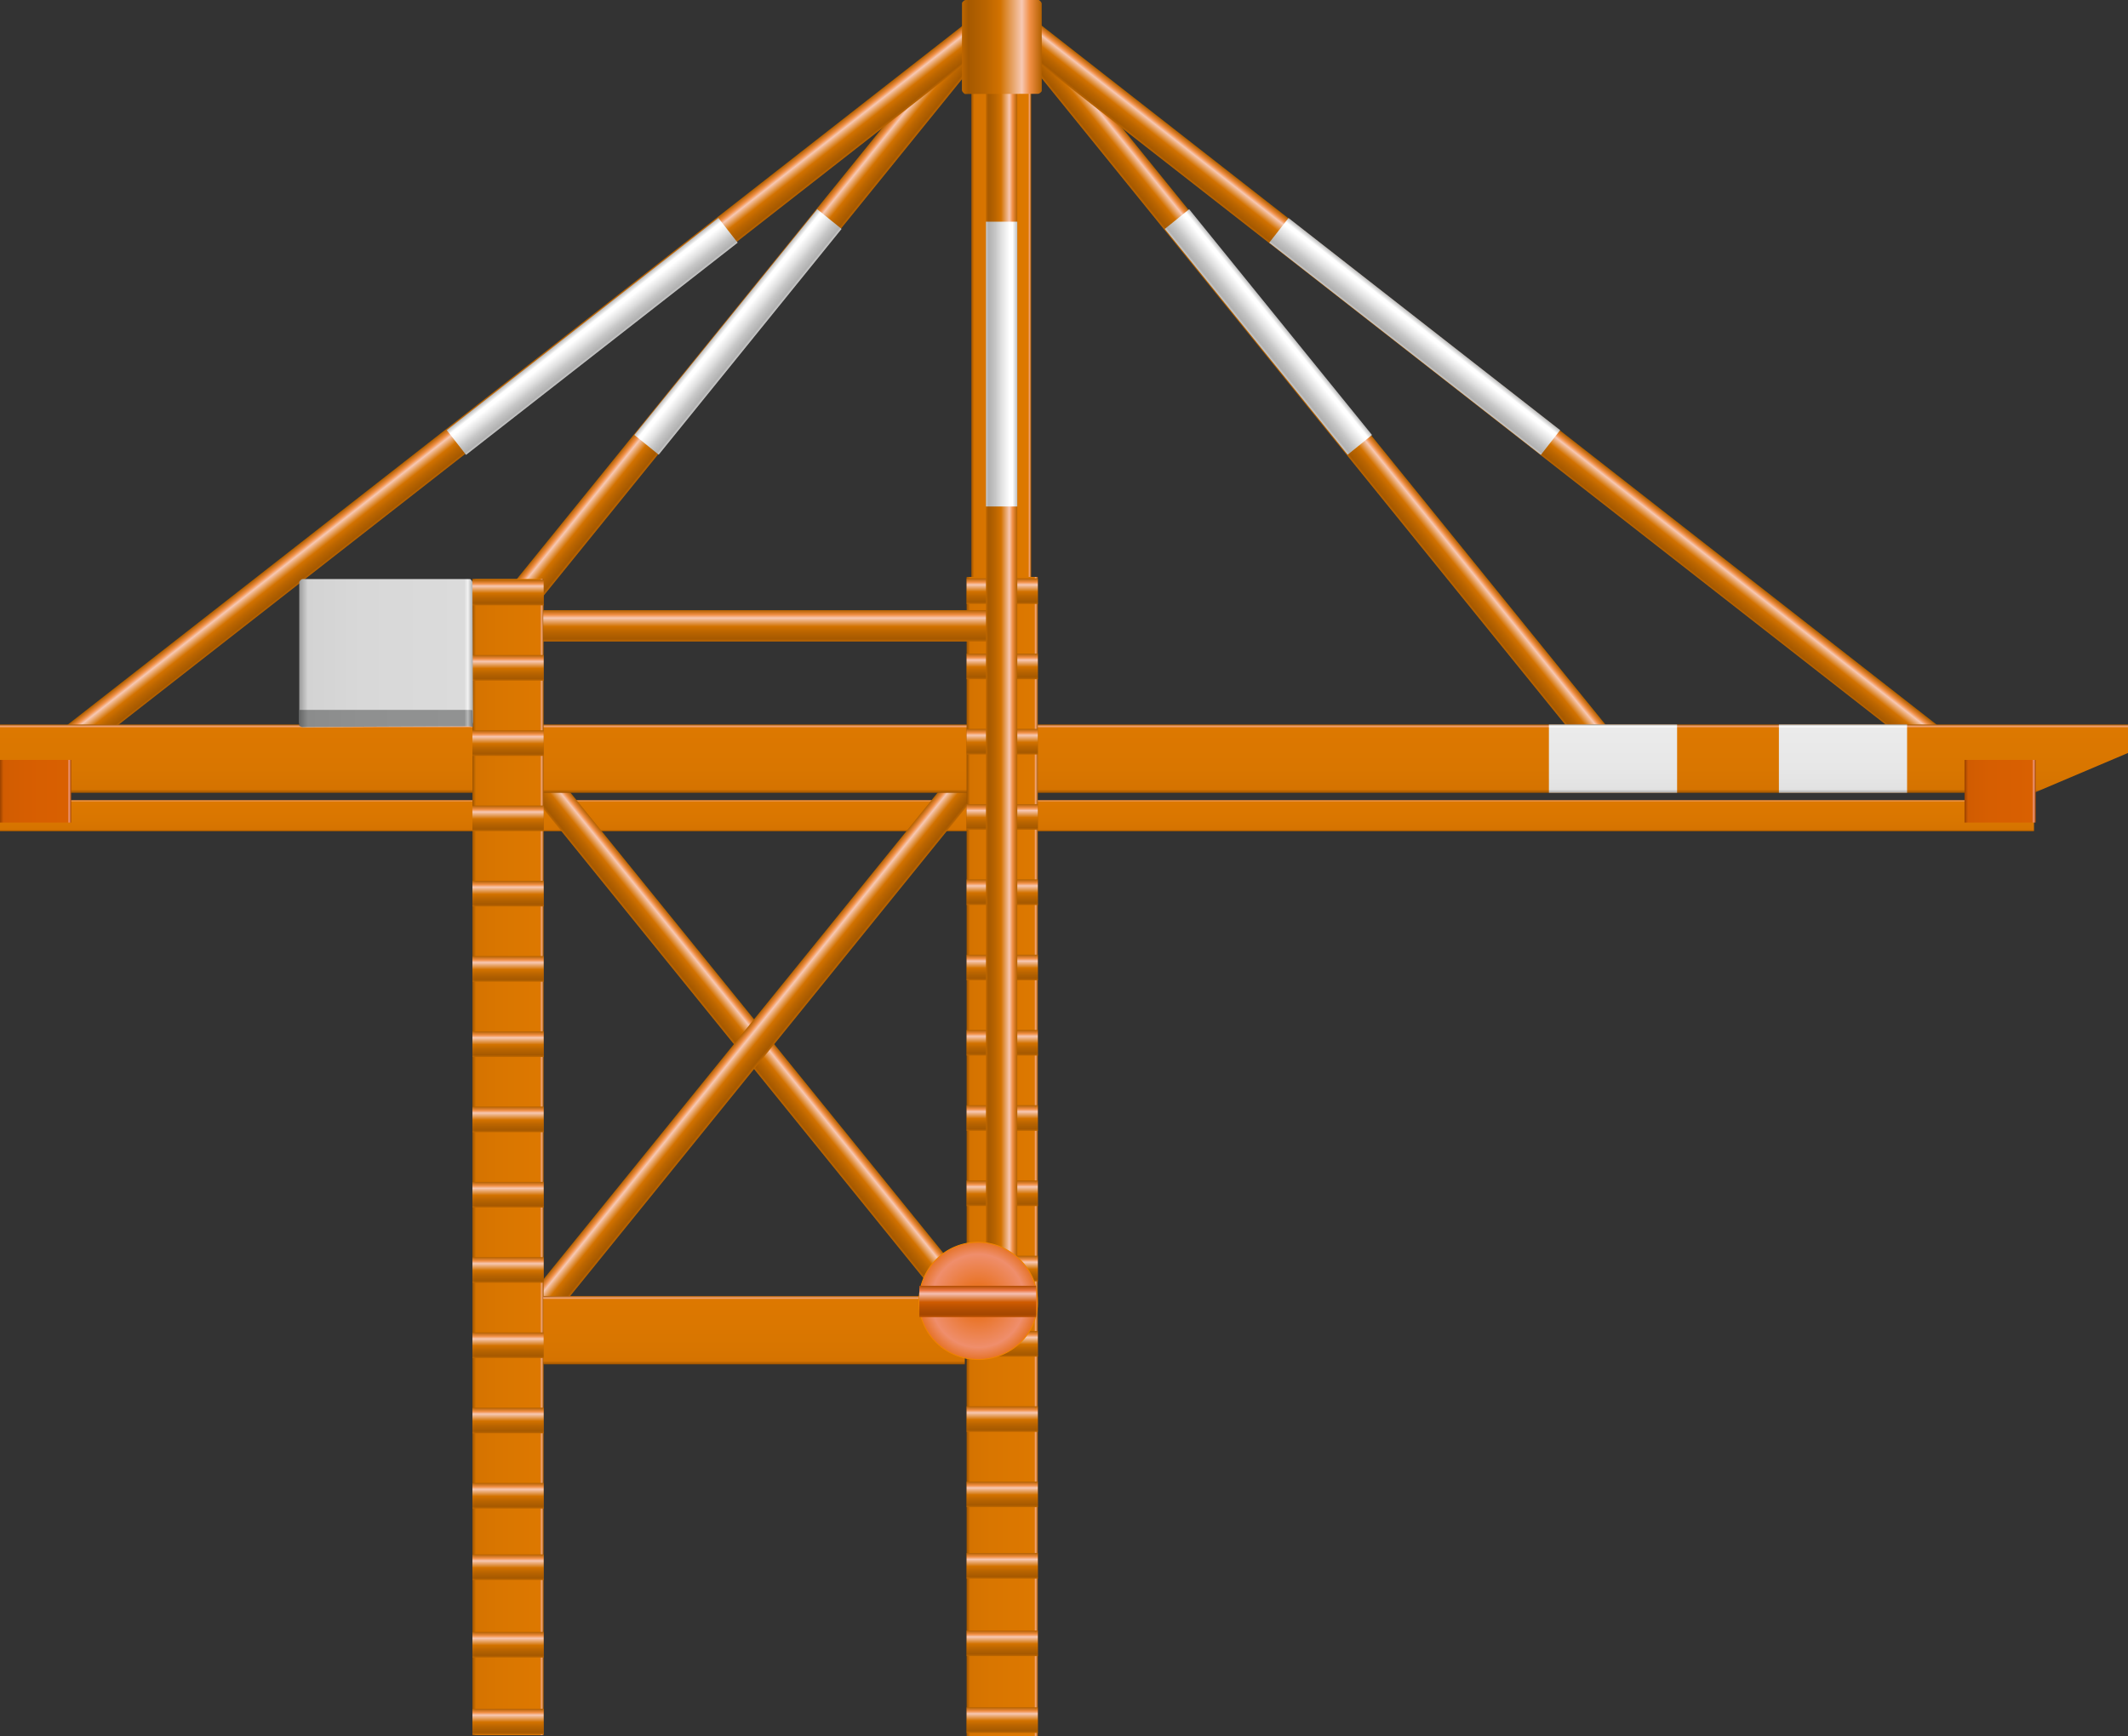 <?xml version="1.0" encoding="utf-8"?>
<!-- Generator: Adobe Illustrator 16.0.0, SVG Export Plug-In . SVG Version: 6.00 Build 0)  -->
<!DOCTYPE svg PUBLIC "-//W3C//DTD SVG 1.1//EN" "http://www.w3.org/Graphics/SVG/1.1/DTD/svg11.dtd">
<svg preserveAspectRatio="none"   version="1.1" id="图层_1" xmlns="http://www.w3.org/2000/svg" xmlns:xlink="http://www.w3.org/1999/xlink" x="0px" y="0px"
	 width="560.25px" height="457.179px" viewBox="3.355 109.5 560.25 457.179" enable-background="new 3.355 109.5 560.25 457.179"
	 xml:space="preserve">
<rect x="3.355" y="109.5" width="560.25" height="457.179" fill="#333333" stroke="none"/>
<g id="surface371">
	
		<linearGradient id="SVGID_1_" gradientUnits="userSpaceOnUse" x1="559.222" y1="201.306" x2="559.222" y2="190.305" gradientTransform="matrix(0.75 0 0 -0.75 -148.312 471.143)">
		<stop  offset="0" style="stop-color:#AA5B00"/>
		<stop  offset="0.03" style="stop-color:#F3A67C"/>
		<stop  offset="0.05" style="stop-color:#DD7800"/>
		<stop  offset="0.64" style="stop-color:#D97600"/>
		<stop  offset="0.95" style="stop-color:#D57300"/>
		<stop  offset="1" style="stop-color:#9E5400"/>
	</linearGradient>
	<path fill="url(#SVGID_1_)" d="M3.355,320.164h535.5v8.25H3.355V320.164z"/>
	
		<linearGradient id="SVGID_2_" gradientUnits="userSpaceOnUse" x1="476.924" y1="254.823" x2="476.924" y2="243.821" gradientTransform="matrix(-0.472 0.583 -0.583 -0.472 557.194 49.758)">
		<stop  offset="0" style="stop-color:#B26000"/>
		<stop  offset="0.15" style="stop-color:#F18F45"/>
		<stop  offset="0.25" style="stop-color:#F7C8B3"/>
		<stop  offset="0.52" style="stop-color:#D27200"/>
		<stop  offset="0.69" style="stop-color:#BB6500"/>
		<stop  offset="0.8" style="stop-color:#B05F00"/>
		<stop  offset="0.92" style="stop-color:#A65900"/>
		<stop  offset="1" style="stop-color:#BF6700"/>
	</linearGradient>
	<path fill="url(#SVGID_2_)" d="M260.262,112.75L106.867,302.179l6.41,5.191l153.398-189.429L260.262,112.75z"/>
	
		<linearGradient id="SVGID_3_" gradientUnits="userSpaceOnUse" x1="490.534" y1="228.782" x2="490.534" y2="217.78" gradientTransform="matrix(-0.591 0.462 -0.462 -0.591 533.87 117.526)">
		<stop  offset="0" style="stop-color:#B26000"/>
		<stop  offset="0.15" style="stop-color:#F18F45"/>
		<stop  offset="0.25" style="stop-color:#F7C8B3"/>
		<stop  offset="0.52" style="stop-color:#D27200"/>
		<stop  offset="0.69" style="stop-color:#BB6500"/>
		<stop  offset="0.8" style="stop-color:#B05F00"/>
		<stop  offset="0.92" style="stop-color:#A65900"/>
		<stop  offset="1" style="stop-color:#BF6700"/>
	</linearGradient>
	<path fill="url(#SVGID_3_)" d="M261.547,112.539L15.094,305.089l5.082,6.5l246.449-192.546L261.547,112.539z"/>
	
		<linearGradient id="SVGID_4_" gradientUnits="userSpaceOnUse" x1="499.909" y1="283.206" x2="499.909" y2="272.203" gradientTransform="matrix(0.472 0.583 0.583 -0.472 -50.168 49.758)">
		<stop  offset="0" style="stop-color:#B26000"/>
		<stop  offset="0.15" style="stop-color:#F18F45"/>
		<stop  offset="0.25" style="stop-color:#F7C8B3"/>
		<stop  offset="0.52" style="stop-color:#D27200"/>
		<stop  offset="0.69" style="stop-color:#BB6500"/>
		<stop  offset="0.8" style="stop-color:#B05F00"/>
		<stop  offset="0.92" style="stop-color:#A65900"/>
		<stop  offset="1" style="stop-color:#BF6700"/>
	</linearGradient>
	<path fill="url(#SVGID_4_)" d="M274.152,112.75L427.55,302.179l-6.41,5.191L267.742,117.945L274.152,112.75z"/>
	
		<linearGradient id="SVGID_5_" gradientUnits="userSpaceOnUse" x1="519.31" y1="251.267" x2="519.31" y2="240.266" gradientTransform="matrix(0.591 0.462 0.462 -0.591 -26.843 117.526)">
		<stop  offset="0" style="stop-color:#B26000"/>
		<stop  offset="0.15" style="stop-color:#F18F45"/>
		<stop  offset="0.25" style="stop-color:#F7C8B3"/>
		<stop  offset="0.52" style="stop-color:#D27200"/>
		<stop  offset="0.69" style="stop-color:#BB6500"/>
		<stop  offset="0.8" style="stop-color:#B05F00"/>
		<stop  offset="0.92" style="stop-color:#A65900"/>
		<stop  offset="1" style="stop-color:#BF6700"/>
	</linearGradient>
	<path fill="url(#SVGID_5_)" d="M272.871,112.539l246.449,192.55l-5.078,6.5L267.793,119.043L272.871,112.539z"/>
	
		<linearGradient id="SVGID_6_" gradientUnits="userSpaceOnUse" x1="223.225" y1="107.803" x2="202.225" y2="107.803" gradientTransform="matrix(0.75 0 0 -0.75 107.417 276.617)">
		<stop  offset="0" style="stop-color:#AA5B00"/>
		<stop  offset="0.03" style="stop-color:#F3A67C"/>
		<stop  offset="0.05" style="stop-color:#DD7800"/>
		<stop  offset="0.64" style="stop-color:#D97600"/>
		<stop  offset="0.95" style="stop-color:#D57300"/>
		<stop  offset="1" style="stop-color:#9E5400"/>
	</linearGradient>
	<path fill="url(#SVGID_6_)" d="M259.086,125.641h15.75v140.25h-15.75V125.641z"/>
	
		<linearGradient id="SVGID_7_" gradientUnits="userSpaceOnUse" x1="453.41" y1="283.206" x2="453.41" y2="272.203" gradientTransform="matrix(0.472 0.583 0.583 -0.472 -174.135 251.09)">
		<stop  offset="0" style="stop-color:#B26000"/>
		<stop  offset="0.15" style="stop-color:#F18F45"/>
		<stop  offset="0.25" style="stop-color:#F7C8B3"/>
		<stop  offset="0.52" style="stop-color:#D27200"/>
		<stop  offset="0.69" style="stop-color:#BB6500"/>
		<stop  offset="0.8" style="stop-color:#B05F00"/>
		<stop  offset="0.92" style="stop-color:#A65900"/>
		<stop  offset="1" style="stop-color:#BF6700"/>
	</linearGradient>
	<path fill="url(#SVGID_7_)" d="M150.188,314.082l109.5,135.227l-6.41,5.191l-109.5-135.223L150.188,314.082z"/>
	
		<linearGradient id="SVGID_8_" gradientUnits="userSpaceOnUse" x1="430.427" y1="254.825" x2="430.427" y2="243.819" gradientTransform="matrix(-0.472 0.583 -0.583 -0.472 550.499 251.09)">
		<stop  offset="0" style="stop-color:#B26000"/>
		<stop  offset="0.15" style="stop-color:#F18F45"/>
		<stop  offset="0.25" style="stop-color:#F7C8B3"/>
		<stop  offset="0.52" style="stop-color:#D27200"/>
		<stop  offset="0.69" style="stop-color:#BB6500"/>
		<stop  offset="0.8" style="stop-color:#B05F00"/>
		<stop  offset="0.92" style="stop-color:#A65900"/>
		<stop  offset="1" style="stop-color:#BF6700"/>
	</linearGradient>
	<path fill="url(#SVGID_8_)" d="M253.566,314.082l-109.5,135.227l6.41,5.191L259.98,319.277L253.566,314.082z"/>
	
		<linearGradient id="SVGID_9_" gradientUnits="userSpaceOnUse" x1="575.722" y1="201.307" x2="575.722" y2="177.306" gradientTransform="matrix(0.75 0 0 -0.75 -148.312 451.265)">
		<stop  offset="0" style="stop-color:#AA5B00"/>
		<stop  offset="0.03" style="stop-color:#F3A67C"/>
		<stop  offset="0.05" style="stop-color:#DD7800"/>
		<stop  offset="0.64" style="stop-color:#D97600"/>
		<stop  offset="0.95" style="stop-color:#D57300"/>
		<stop  offset="1" style="stop-color:#9E5400"/>
	</linearGradient>
	<path fill="url(#SVGID_9_)" d="M3.355,300.285h560.25v7.5l-24.75,10.5H3.355V300.285z"/>
	
		<linearGradient id="SVGID_10_" gradientUnits="userSpaceOnUse" x1="227.226" y1="-1.694" x2="202.226" y2="-1.694" gradientTransform="matrix(0.75 0 0 -0.75 -23.939 412.928)">
		<stop  offset="0" style="stop-color:#AA5B00"/>
		<stop  offset="0.03" style="stop-color:#F3A67C"/>
		<stop  offset="0.05" style="stop-color:#DD7800"/>
		<stop  offset="0.64" style="stop-color:#D97600"/>
		<stop  offset="0.95" style="stop-color:#D57300"/>
		<stop  offset="1" style="stop-color:#9E5400"/>
	</linearGradient>
	<path fill="url(#SVGID_10_)" d="M127.73,261.949h18.75v304.5h-18.75V261.949z"/>
	
		<linearGradient id="SVGID_11_" gradientUnits="userSpaceOnUse" x1="227.223" y1="-2.197" x2="202.223" y2="-2.197" gradientTransform="matrix(0.75 0 0 -0.75 106.168 412.406)">
		<stop  offset="0" style="stop-color:#AA5B00"/>
		<stop  offset="0.03" style="stop-color:#F3A67C"/>
		<stop  offset="0.05" style="stop-color:#DD7800"/>
		<stop  offset="0.64" style="stop-color:#D97600"/>
		<stop  offset="0.95" style="stop-color:#D57300"/>
		<stop  offset="1" style="stop-color:#9E5400"/>
	</linearGradient>
	<path fill="url(#SVGID_11_)" d="M257.836,261.43h18.75v305.25h-18.75V261.43z"/>
	
		<linearGradient id="SVGID_12_" gradientUnits="userSpaceOnUse" x1="276.225" y1="201.305" x2="276.225" y2="177.305" gradientTransform="matrix(0.75 0 0 -0.75 -5.301 601.771)">
		<stop  offset="0" style="stop-color:#AA5B00"/>
		<stop  offset="0.03" style="stop-color:#F3A67C"/>
		<stop  offset="0.05" style="stop-color:#DD7800"/>
		<stop  offset="0.64" style="stop-color:#D97600"/>
		<stop  offset="0.95" style="stop-color:#D57300"/>
		<stop  offset="1" style="stop-color:#9E5400"/>
	</linearGradient>
	<path fill="url(#SVGID_12_)" d="M146.367,450.792h111v18h-111V450.792z"/>
	
		<linearGradient id="SVGID_13_" gradientUnits="userSpaceOnUse" x1="280.225" y1="201.302" x2="280.225" y2="190.302" gradientTransform="matrix(0.75 0 0 -0.75 -5.301 421.16)">
		<stop  offset="0" style="stop-color:#B26000"/>
		<stop  offset="0.15" style="stop-color:#F18F45"/>
		<stop  offset="0.25" style="stop-color:#F7C8B3"/>
		<stop  offset="0.52" style="stop-color:#D27200"/>
		<stop  offset="0.69" style="stop-color:#BB6500"/>
		<stop  offset="0.8" style="stop-color:#B05F00"/>
		<stop  offset="0.92" style="stop-color:#A65900"/>
		<stop  offset="1" style="stop-color:#BF6700"/>
	</linearGradient>
	<path fill="url(#SVGID_13_)" d="M146.367,270.184h117v8.25h-117V270.184z"/>
	
		<linearGradient id="SVGID_14_" gradientUnits="userSpaceOnUse" x1="224.727" y1="201.307" x2="224.727" y2="177.307" gradientTransform="matrix(0.75 0 0 -0.75 320.025 451.264)">
		<stop  offset="0" style="stop-color:#B5B5B5"/>
		<stop  offset="0.03" style="stop-color:#FFFFFF"/>
		<stop  offset="0.05" style="stop-color:#EBEBEB"/>
		<stop  offset="0.64" style="stop-color:#E7E7E7"/>
		<stop  offset="0.95" style="stop-color:#E2E2E2"/>
		<stop  offset="1" style="stop-color:#A8A8A8"/>
	</linearGradient>
	<path fill="url(#SVGID_14_)" d="M471.695,300.285h33.75v18h-33.75V300.285z"/>
	
		<linearGradient id="SVGID_15_" gradientUnits="userSpaceOnUse" x1="224.723" y1="201.306" x2="224.723" y2="177.306" gradientTransform="matrix(0.75 0 0 -0.75 259.477 451.264)">
		<stop  offset="0" style="stop-color:#B5B5B5"/>
		<stop  offset="0.03" style="stop-color:#FFFFFF"/>
		<stop  offset="0.05" style="stop-color:#EBEBEB"/>
		<stop  offset="0.64" style="stop-color:#E7E7E7"/>
		<stop  offset="0.95" style="stop-color:#E2E2E2"/>
		<stop  offset="1" style="stop-color:#A8A8A8"/>
	</linearGradient>
	<path fill="url(#SVGID_15_)" d="M411.144,300.285h33.75v18h-33.75V300.285z"/>
	
		<linearGradient id="SVGID_16_" gradientUnits="userSpaceOnUse" x1="365.425" y1="254.821" x2="365.425" y2="243.823" gradientTransform="matrix(-0.472 0.583 -0.583 -0.472 515.438 101.602)">
		<stop  offset="0" style="stop-color:#BDBDBD"/>
		<stop  offset="0.15" style="stop-color:#FFFFFF"/>
		<stop  offset="0.25" style="stop-color:#FFFFFF"/>
		<stop  offset="0.52" style="stop-color:#DFDFDF"/>
		<stop  offset="0.69" style="stop-color:#C7C7C7"/>
		<stop  offset="0.8" style="stop-color:#BCBCBC"/>
		<stop  offset="0.92" style="stop-color:#B1B1B1"/>
		<stop  offset="1" style="stop-color:#CBCBCB"/>
	</linearGradient>
	<path fill="url(#SVGID_16_)" d="M218.508,164.594l-48.145,59.453l6.41,5.191l48.145-59.453L218.508,164.594z"/>
	
		<linearGradient id="SVGID_17_" gradientUnits="userSpaceOnUse" x1="342.533" y1="228.783" x2="342.533" y2="217.78" gradientTransform="matrix(-0.591 0.462 -0.462 -0.591 464.811 171.893)">
		<stop  offset="0" style="stop-color:#BDBDBD"/>
		<stop  offset="0.15" style="stop-color:#FFFFFF"/>
		<stop  offset="0.25" style="stop-color:#FFFFFF"/>
		<stop  offset="0.52" style="stop-color:#DFDFDF"/>
		<stop  offset="0.69" style="stop-color:#C7C7C7"/>
		<stop  offset="0.8" style="stop-color:#BCBCBC"/>
		<stop  offset="0.92" style="stop-color:#B1B1B1"/>
		<stop  offset="1" style="stop-color:#CBCBCB"/>
	</linearGradient>
	<path fill="url(#SVGID_17_)" d="M192.488,166.906l-71.512,55.871l5.078,6.504l71.512-55.871L192.488,166.906z"/>
	
		<linearGradient id="SVGID_18_" gradientUnits="userSpaceOnUse" x1="371.308" y1="251.267" x2="371.308" y2="240.264" gradientTransform="matrix(0.591 0.462 0.462 -0.591 42.878 171.893)">
		<stop  offset="0" style="stop-color:#BDBDBD"/>
		<stop  offset="0.15" style="stop-color:#FFFFFF"/>
		<stop  offset="0.25" style="stop-color:#FFFFFF"/>
		<stop  offset="0.52" style="stop-color:#DFDFDF"/>
		<stop  offset="0.69" style="stop-color:#C7C7C7"/>
		<stop  offset="0.8" style="stop-color:#BCBCBC"/>
		<stop  offset="0.92" style="stop-color:#B1B1B1"/>
		<stop  offset="1" style="stop-color:#CBCBCB"/>
	</linearGradient>
	<path fill="url(#SVGID_18_)" d="M342.589,166.906l71.512,55.871l-5.078,6.504l-71.512-55.871L342.589,166.906z"/>
	
		<linearGradient id="SVGID_19_" gradientUnits="userSpaceOnUse" x1="388.409" y1="283.207" x2="388.409" y2="272.206" gradientTransform="matrix(0.472 0.583 0.583 -0.472 -7.891 101.602)">
		<stop  offset="0" style="stop-color:#BDBDBD"/>
		<stop  offset="0.15" style="stop-color:#FFFFFF"/>
		<stop  offset="0.25" style="stop-color:#FFFFFF"/>
		<stop  offset="0.52" style="stop-color:#DFDFDF"/>
		<stop  offset="0.69" style="stop-color:#C7C7C7"/>
		<stop  offset="0.8" style="stop-color:#BCBCBC"/>
		<stop  offset="0.92" style="stop-color:#B1B1B1"/>
		<stop  offset="1" style="stop-color:#CBCBCB"/>
	</linearGradient>
	<path fill="url(#SVGID_19_)" d="M316.433,164.594l48.141,59.453l-6.41,5.191l-48.145-59.453L316.433,164.594z"/>
	
		<linearGradient id="SVGID_20_" gradientUnits="userSpaceOnUse" x1="214.727" y1="201.306" x2="214.727" y2="192.306" gradientTransform="matrix(0.75 0 0 -0.75 -23.939 432.972)">
		<stop  offset="0" style="stop-color:#B26000"/>
		<stop  offset="0.15" style="stop-color:#F18F45"/>
		<stop  offset="0.25" style="stop-color:#F7C8B3"/>
		<stop  offset="0.52" style="stop-color:#D27200"/>
		<stop  offset="0.69" style="stop-color:#BB6500"/>
		<stop  offset="0.8" style="stop-color:#B05F00"/>
		<stop  offset="0.92" style="stop-color:#A65900"/>
		<stop  offset="1" style="stop-color:#BF6700"/>
	</linearGradient>
	<path fill="url(#SVGID_20_)" d="M127.73,281.992h18.75v6.75h-18.75V281.992z"/>
	
		<linearGradient id="SVGID_21_" gradientUnits="userSpaceOnUse" x1="214.727" y1="201.304" x2="214.727" y2="192.304" gradientTransform="matrix(0.75 0 0 -0.75 -23.939 452.793)">
		<stop  offset="0" style="stop-color:#B26000"/>
		<stop  offset="0.15" style="stop-color:#F18F45"/>
		<stop  offset="0.25" style="stop-color:#F7C8B3"/>
		<stop  offset="0.52" style="stop-color:#D27200"/>
		<stop  offset="0.69" style="stop-color:#BB6500"/>
		<stop  offset="0.8" style="stop-color:#B05F00"/>
		<stop  offset="0.92" style="stop-color:#A65900"/>
		<stop  offset="1" style="stop-color:#BF6700"/>
	</linearGradient>
	<path fill="url(#SVGID_21_)" d="M127.73,301.816h18.75v6.75h-18.75V301.816z"/>
	
		<linearGradient id="SVGID_22_" gradientUnits="userSpaceOnUse" x1="214.727" y1="201.302" x2="214.727" y2="192.302" gradientTransform="matrix(0.75 0 0 -0.75 -23.939 472.613)">
		<stop  offset="0" style="stop-color:#B26000"/>
		<stop  offset="0.15" style="stop-color:#F18F45"/>
		<stop  offset="0.25" style="stop-color:#F7C8B3"/>
		<stop  offset="0.52" style="stop-color:#D27200"/>
		<stop  offset="0.69" style="stop-color:#BB6500"/>
		<stop  offset="0.8" style="stop-color:#B05F00"/>
		<stop  offset="0.92" style="stop-color:#A65900"/>
		<stop  offset="1" style="stop-color:#BF6700"/>
	</linearGradient>
	<path fill="url(#SVGID_22_)" d="M127.73,321.636h18.75v6.75h-18.75V321.636z"/>
	
		<linearGradient id="SVGID_23_" gradientUnits="userSpaceOnUse" x1="214.727" y1="201.305" x2="214.727" y2="192.305" gradientTransform="matrix(0.75 0 0 -0.75 -23.939 492.435)">
		<stop  offset="0" style="stop-color:#B26000"/>
		<stop  offset="0.15" style="stop-color:#F18F45"/>
		<stop  offset="0.25" style="stop-color:#F7C8B3"/>
		<stop  offset="0.52" style="stop-color:#D27200"/>
		<stop  offset="0.69" style="stop-color:#BB6500"/>
		<stop  offset="0.8" style="stop-color:#B05F00"/>
		<stop  offset="0.92" style="stop-color:#A65900"/>
		<stop  offset="1" style="stop-color:#BF6700"/>
	</linearGradient>
	<path fill="url(#SVGID_23_)" d="M127.73,341.457h18.75v6.75h-18.75V341.457z"/>
	
		<linearGradient id="SVGID_24_" gradientUnits="userSpaceOnUse" x1="214.727" y1="201.306" x2="214.727" y2="192.306" gradientTransform="matrix(0.75 0 0 -0.75 -23.939 512.256)">
		<stop  offset="0" style="stop-color:#B26000"/>
		<stop  offset="0.15" style="stop-color:#F18F45"/>
		<stop  offset="0.25" style="stop-color:#F7C8B3"/>
		<stop  offset="0.52" style="stop-color:#D27200"/>
		<stop  offset="0.69" style="stop-color:#BB6500"/>
		<stop  offset="0.8" style="stop-color:#B05F00"/>
		<stop  offset="0.92" style="stop-color:#A65900"/>
		<stop  offset="1" style="stop-color:#BF6700"/>
	</linearGradient>
	<path fill="url(#SVGID_24_)" d="M127.73,361.277h18.75v6.75h-18.75V361.277z"/>
	
		<linearGradient id="SVGID_25_" gradientUnits="userSpaceOnUse" x1="214.727" y1="201.306" x2="214.727" y2="192.306" gradientTransform="matrix(0.75 0 0 -0.75 -23.939 532.076)">
		<stop  offset="0" style="stop-color:#B26000"/>
		<stop  offset="0.15" style="stop-color:#F18F45"/>
		<stop  offset="0.25" style="stop-color:#F7C8B3"/>
		<stop  offset="0.52" style="stop-color:#D27200"/>
		<stop  offset="0.69" style="stop-color:#BB6500"/>
		<stop  offset="0.8" style="stop-color:#B05F00"/>
		<stop  offset="0.92" style="stop-color:#A65900"/>
		<stop  offset="1" style="stop-color:#BF6700"/>
	</linearGradient>
	<path fill="url(#SVGID_25_)" d="M127.73,381.097h18.75v6.75h-18.75V381.097z"/>
	
		<linearGradient id="SVGID_26_" gradientUnits="userSpaceOnUse" x1="214.727" y1="201.305" x2="214.727" y2="192.305" gradientTransform="matrix(0.75 0 0 -0.75 -23.939 551.897)">
		<stop  offset="0" style="stop-color:#B26000"/>
		<stop  offset="0.15" style="stop-color:#F18F45"/>
		<stop  offset="0.25" style="stop-color:#F7C8B3"/>
		<stop  offset="0.52" style="stop-color:#D27200"/>
		<stop  offset="0.69" style="stop-color:#BB6500"/>
		<stop  offset="0.8" style="stop-color:#B05F00"/>
		<stop  offset="0.92" style="stop-color:#A65900"/>
		<stop  offset="1" style="stop-color:#BF6700"/>
	</linearGradient>
	<path fill="url(#SVGID_26_)" d="M127.73,400.917h18.75v6.75h-18.75V400.917z"/>
	
		<linearGradient id="SVGID_27_" gradientUnits="userSpaceOnUse" x1="214.727" y1="201.302" x2="214.727" y2="192.302" gradientTransform="matrix(0.75 0 0 -0.75 -23.939 571.718)">
		<stop  offset="0" style="stop-color:#B26000"/>
		<stop  offset="0.15" style="stop-color:#F18F45"/>
		<stop  offset="0.25" style="stop-color:#F7C8B3"/>
		<stop  offset="0.52" style="stop-color:#D27200"/>
		<stop  offset="0.69" style="stop-color:#BB6500"/>
		<stop  offset="0.8" style="stop-color:#B05F00"/>
		<stop  offset="0.92" style="stop-color:#A65900"/>
		<stop  offset="1" style="stop-color:#BF6700"/>
	</linearGradient>
	<path fill="url(#SVGID_27_)" d="M127.73,420.742h18.75v6.75h-18.75V420.742z"/>
	
		<linearGradient id="SVGID_28_" gradientUnits="userSpaceOnUse" x1="214.727" y1="201.303" x2="214.727" y2="192.303" gradientTransform="matrix(0.75 0 0 -0.75 -23.939 591.539)">
		<stop  offset="0" style="stop-color:#B26000"/>
		<stop  offset="0.15" style="stop-color:#F18F45"/>
		<stop  offset="0.25" style="stop-color:#F7C8B3"/>
		<stop  offset="0.52" style="stop-color:#D27200"/>
		<stop  offset="0.69" style="stop-color:#BB6500"/>
		<stop  offset="0.8" style="stop-color:#B05F00"/>
		<stop  offset="0.92" style="stop-color:#A65900"/>
		<stop  offset="1" style="stop-color:#BF6700"/>
	</linearGradient>
	<path fill="url(#SVGID_28_)" d="M127.73,440.562h18.75v6.75h-18.75V440.562z"/>
	
		<linearGradient id="SVGID_29_" gradientUnits="userSpaceOnUse" x1="214.727" y1="201.304" x2="214.727" y2="192.304" gradientTransform="matrix(0.75 0 0 -0.75 -23.939 611.36)">
		<stop  offset="0" style="stop-color:#B26000"/>
		<stop  offset="0.15" style="stop-color:#F18F45"/>
		<stop  offset="0.25" style="stop-color:#F7C8B3"/>
		<stop  offset="0.52" style="stop-color:#D27200"/>
		<stop  offset="0.69" style="stop-color:#BB6500"/>
		<stop  offset="0.8" style="stop-color:#B05F00"/>
		<stop  offset="0.92" style="stop-color:#A65900"/>
		<stop  offset="1" style="stop-color:#BF6700"/>
	</linearGradient>
	<path fill="url(#SVGID_29_)" d="M127.73,460.382h18.75v6.75h-18.75V460.382z"/>
	
		<linearGradient id="SVGID_30_" gradientUnits="userSpaceOnUse" x1="214.727" y1="201.304" x2="214.727" y2="192.304" gradientTransform="matrix(0.75 0 0 -0.75 -23.939 631.181)">
		<stop  offset="0" style="stop-color:#B26000"/>
		<stop  offset="0.15" style="stop-color:#F18F45"/>
		<stop  offset="0.25" style="stop-color:#F7C8B3"/>
		<stop  offset="0.52" style="stop-color:#D27200"/>
		<stop  offset="0.69" style="stop-color:#BB6500"/>
		<stop  offset="0.8" style="stop-color:#B05F00"/>
		<stop  offset="0.92" style="stop-color:#A65900"/>
		<stop  offset="1" style="stop-color:#BF6700"/>
	</linearGradient>
	<path fill="url(#SVGID_30_)" d="M127.73,480.203h18.75v6.75h-18.75V480.203z"/>
	
		<linearGradient id="SVGID_31_" gradientUnits="userSpaceOnUse" x1="214.727" y1="201.305" x2="214.727" y2="192.305" gradientTransform="matrix(0.75 0 0 -0.75 -23.939 651.002)">
		<stop  offset="0" style="stop-color:#B26000"/>
		<stop  offset="0.15" style="stop-color:#F18F45"/>
		<stop  offset="0.25" style="stop-color:#F7C8B3"/>
		<stop  offset="0.52" style="stop-color:#D27200"/>
		<stop  offset="0.69" style="stop-color:#BB6500"/>
		<stop  offset="0.8" style="stop-color:#B05F00"/>
		<stop  offset="0.92" style="stop-color:#A65900"/>
		<stop  offset="1" style="stop-color:#BF6700"/>
	</linearGradient>
	<path fill="url(#SVGID_31_)" d="M127.73,500.023h18.75v6.75h-18.75V500.023z"/>
	
		<linearGradient id="SVGID_32_" gradientUnits="userSpaceOnUse" x1="214.727" y1="201.303" x2="214.727" y2="192.303" gradientTransform="matrix(0.75 0 0 -0.75 -23.939 669.82)">
		<stop  offset="0" style="stop-color:#B26000"/>
		<stop  offset="0.15" style="stop-color:#F18F45"/>
		<stop  offset="0.25" style="stop-color:#F7C8B3"/>
		<stop  offset="0.52" style="stop-color:#D27200"/>
		<stop  offset="0.69" style="stop-color:#BB6500"/>
		<stop  offset="0.8" style="stop-color:#B05F00"/>
		<stop  offset="0.92" style="stop-color:#A65900"/>
		<stop  offset="1" style="stop-color:#BF6700"/>
	</linearGradient>
	<path fill="url(#SVGID_32_)" d="M127.73,518.843h18.75v6.75h-18.75V518.843z"/>
	
		<linearGradient id="SVGID_33_" gradientUnits="userSpaceOnUse" x1="214.727" y1="201.302" x2="214.727" y2="192.302" gradientTransform="matrix(0.75 0 0 -0.75 -23.939 690.231)">
		<stop  offset="0" style="stop-color:#B26000"/>
		<stop  offset="0.15" style="stop-color:#F18F45"/>
		<stop  offset="0.25" style="stop-color:#F7C8B3"/>
		<stop  offset="0.52" style="stop-color:#D27200"/>
		<stop  offset="0.69" style="stop-color:#BB6500"/>
		<stop  offset="0.8" style="stop-color:#B05F00"/>
		<stop  offset="0.92" style="stop-color:#A65900"/>
		<stop  offset="1" style="stop-color:#BF6700"/>
	</linearGradient>
	<path fill="url(#SVGID_33_)" d="M127.73,539.253h18.75v6.75h-18.75V539.253z"/>
	
		<linearGradient id="SVGID_34_" gradientUnits="userSpaceOnUse" x1="214.727" y1="201.307" x2="214.727" y2="192.307" gradientTransform="matrix(0.75 0 0 -0.75 -23.939 710.464)">
		<stop  offset="0" style="stop-color:#B26000"/>
		<stop  offset="0.15" style="stop-color:#F18F45"/>
		<stop  offset="0.25" style="stop-color:#F7C8B3"/>
		<stop  offset="0.52" style="stop-color:#D27200"/>
		<stop  offset="0.69" style="stop-color:#BB6500"/>
		<stop  offset="0.8" style="stop-color:#B05F00"/>
		<stop  offset="0.92" style="stop-color:#A65900"/>
		<stop  offset="1" style="stop-color:#BF6700"/>
	</linearGradient>
	<path fill="url(#SVGID_34_)" d="M127.73,559.484h18.75v6.75h-18.75V559.484z"/>
	
		<linearGradient id="SVGID_35_" gradientUnits="userSpaceOnUse" x1="214.727" y1="201.305" x2="214.727" y2="192.305" gradientTransform="matrix(0.75 0 0 -0.75 -23.939 413.151)">
		<stop  offset="0" style="stop-color:#B26000"/>
		<stop  offset="0.15" style="stop-color:#F18F45"/>
		<stop  offset="0.25" style="stop-color:#F7C8B3"/>
		<stop  offset="0.52" style="stop-color:#D27200"/>
		<stop  offset="0.69" style="stop-color:#BB6500"/>
		<stop  offset="0.8" style="stop-color:#B05F00"/>
		<stop  offset="0.92" style="stop-color:#A65900"/>
		<stop  offset="1" style="stop-color:#BF6700"/>
	</linearGradient>
	<path fill="url(#SVGID_35_)" d="M127.73,262.172h18.75v6.75h-18.75V262.172z"/>
	
		<linearGradient id="SVGID_36_" gradientUnits="userSpaceOnUse" x1="214.724" y1="201.304" x2="214.724" y2="192.305" gradientTransform="matrix(0.75 0 0 -0.75 106.168 432.6)">
		<stop  offset="0" style="stop-color:#B26000"/>
		<stop  offset="0.15" style="stop-color:#F18F45"/>
		<stop  offset="0.25" style="stop-color:#F7C8B3"/>
		<stop  offset="0.52" style="stop-color:#D27200"/>
		<stop  offset="0.69" style="stop-color:#BB6500"/>
		<stop  offset="0.8" style="stop-color:#B05F00"/>
		<stop  offset="0.92" style="stop-color:#A65900"/>
		<stop  offset="1" style="stop-color:#BF6700"/>
	</linearGradient>
	<path fill="url(#SVGID_36_)" d="M257.836,281.621h18.75v6.75h-18.75V281.621z"/>
	
		<linearGradient id="SVGID_37_" gradientUnits="userSpaceOnUse" x1="214.724" y1="201.302" x2="214.724" y2="192.302" gradientTransform="matrix(0.75 0 0 -0.75 106.168 452.421)">
		<stop  offset="0" style="stop-color:#B26000"/>
		<stop  offset="0.15" style="stop-color:#F18F45"/>
		<stop  offset="0.25" style="stop-color:#F7C8B3"/>
		<stop  offset="0.52" style="stop-color:#D27200"/>
		<stop  offset="0.69" style="stop-color:#BB6500"/>
		<stop  offset="0.8" style="stop-color:#B05F00"/>
		<stop  offset="0.92" style="stop-color:#A65900"/>
		<stop  offset="1" style="stop-color:#BF6700"/>
	</linearGradient>
	<path fill="url(#SVGID_37_)" d="M257.836,301.445h18.75v6.75h-18.75V301.445z"/>
	
		<linearGradient id="SVGID_38_" gradientUnits="userSpaceOnUse" x1="214.724" y1="201.303" x2="214.724" y2="192.303" gradientTransform="matrix(0.75 0 0 -0.75 106.168 472.242)">
		<stop  offset="0" style="stop-color:#B26000"/>
		<stop  offset="0.15" style="stop-color:#F18F45"/>
		<stop  offset="0.25" style="stop-color:#F7C8B3"/>
		<stop  offset="0.52" style="stop-color:#D27200"/>
		<stop  offset="0.69" style="stop-color:#BB6500"/>
		<stop  offset="0.8" style="stop-color:#B05F00"/>
		<stop  offset="0.92" style="stop-color:#A65900"/>
		<stop  offset="1" style="stop-color:#BF6700"/>
	</linearGradient>
	<path fill="url(#SVGID_38_)" d="M257.836,321.265h18.75v6.75h-18.75V321.265z"/>
	
		<linearGradient id="SVGID_39_" gradientUnits="userSpaceOnUse" x1="214.724" y1="201.304" x2="214.724" y2="192.304" gradientTransform="matrix(0.75 0 0 -0.75 106.168 492.063)">
		<stop  offset="0" style="stop-color:#B26000"/>
		<stop  offset="0.15" style="stop-color:#F18F45"/>
		<stop  offset="0.25" style="stop-color:#F7C8B3"/>
		<stop  offset="0.52" style="stop-color:#D27200"/>
		<stop  offset="0.69" style="stop-color:#BB6500"/>
		<stop  offset="0.8" style="stop-color:#B05F00"/>
		<stop  offset="0.92" style="stop-color:#A65900"/>
		<stop  offset="1" style="stop-color:#BF6700"/>
	</linearGradient>
	<path fill="url(#SVGID_39_)" d="M257.836,341.085h18.75v6.75h-18.75V341.085z"/>
	
		<linearGradient id="SVGID_40_" gradientUnits="userSpaceOnUse" x1="214.724" y1="201.304" x2="214.724" y2="192.304" gradientTransform="matrix(0.75 0 0 -0.75 106.168 511.884)">
		<stop  offset="0" style="stop-color:#B26000"/>
		<stop  offset="0.15" style="stop-color:#F18F45"/>
		<stop  offset="0.25" style="stop-color:#F7C8B3"/>
		<stop  offset="0.52" style="stop-color:#D27200"/>
		<stop  offset="0.69" style="stop-color:#BB6500"/>
		<stop  offset="0.8" style="stop-color:#B05F00"/>
		<stop  offset="0.92" style="stop-color:#A65900"/>
		<stop  offset="1" style="stop-color:#BF6700"/>
	</linearGradient>
	<path fill="url(#SVGID_40_)" d="M257.836,360.906h18.75v6.75h-18.75V360.906z"/>
	
		<linearGradient id="SVGID_41_" gradientUnits="userSpaceOnUse" x1="214.724" y1="201.305" x2="214.724" y2="192.305" gradientTransform="matrix(0.75 0 0 -0.75 106.168 531.705)">
		<stop  offset="0" style="stop-color:#B26000"/>
		<stop  offset="0.15" style="stop-color:#F18F45"/>
		<stop  offset="0.25" style="stop-color:#F7C8B3"/>
		<stop  offset="0.52" style="stop-color:#D27200"/>
		<stop  offset="0.69" style="stop-color:#BB6500"/>
		<stop  offset="0.8" style="stop-color:#B05F00"/>
		<stop  offset="0.92" style="stop-color:#A65900"/>
		<stop  offset="1" style="stop-color:#BF6700"/>
	</linearGradient>
	<path fill="url(#SVGID_41_)" d="M257.836,380.726h18.75v6.75h-18.75V380.726z"/>
	
		<linearGradient id="SVGID_42_" gradientUnits="userSpaceOnUse" x1="214.724" y1="201.306" x2="214.724" y2="192.306" gradientTransform="matrix(0.75 0 0 -0.75 106.168 551.525)">
		<stop  offset="0" style="stop-color:#B26000"/>
		<stop  offset="0.15" style="stop-color:#F18F45"/>
		<stop  offset="0.25" style="stop-color:#F7C8B3"/>
		<stop  offset="0.52" style="stop-color:#D27200"/>
		<stop  offset="0.69" style="stop-color:#BB6500"/>
		<stop  offset="0.8" style="stop-color:#B05F00"/>
		<stop  offset="0.92" style="stop-color:#A65900"/>
		<stop  offset="1" style="stop-color:#BF6700"/>
	</linearGradient>
	<path fill="url(#SVGID_42_)" d="M257.836,400.546h18.75v6.75h-18.75V400.546z"/>
	
		<linearGradient id="SVGID_43_" gradientUnits="userSpaceOnUse" x1="214.724" y1="201.306" x2="214.724" y2="192.306" gradientTransform="matrix(0.75 0 0 -0.75 106.168 571.346)">
		<stop  offset="0" style="stop-color:#B26000"/>
		<stop  offset="0.15" style="stop-color:#F18F45"/>
		<stop  offset="0.25" style="stop-color:#F7C8B3"/>
		<stop  offset="0.52" style="stop-color:#D27200"/>
		<stop  offset="0.69" style="stop-color:#BB6500"/>
		<stop  offset="0.8" style="stop-color:#B05F00"/>
		<stop  offset="0.92" style="stop-color:#A65900"/>
		<stop  offset="1" style="stop-color:#BF6700"/>
	</linearGradient>
	<path fill="url(#SVGID_43_)" d="M257.836,420.367h18.75v6.75h-18.75V420.367z"/>
	
		<linearGradient id="SVGID_44_" gradientUnits="userSpaceOnUse" x1="214.724" y1="201.302" x2="214.724" y2="192.302" gradientTransform="matrix(0.75 0 0 -0.75 106.168 591.167)">
		<stop  offset="0" style="stop-color:#B26000"/>
		<stop  offset="0.15" style="stop-color:#F18F45"/>
		<stop  offset="0.25" style="stop-color:#F7C8B3"/>
		<stop  offset="0.52" style="stop-color:#D27200"/>
		<stop  offset="0.69" style="stop-color:#BB6500"/>
		<stop  offset="0.8" style="stop-color:#B05F00"/>
		<stop  offset="0.92" style="stop-color:#A65900"/>
		<stop  offset="1" style="stop-color:#BF6700"/>
	</linearGradient>
	<path fill="url(#SVGID_44_)" d="M257.836,440.191h18.75v6.75h-18.75V440.191z"/>
	
		<linearGradient id="SVGID_45_" gradientUnits="userSpaceOnUse" x1="214.724" y1="201.302" x2="214.724" y2="192.302" gradientTransform="matrix(0.75 0 0 -0.75 106.168 610.988)">
		<stop  offset="0" style="stop-color:#B26000"/>
		<stop  offset="0.15" style="stop-color:#F18F45"/>
		<stop  offset="0.25" style="stop-color:#F7C8B3"/>
		<stop  offset="0.52" style="stop-color:#D27200"/>
		<stop  offset="0.69" style="stop-color:#BB6500"/>
		<stop  offset="0.8" style="stop-color:#B05F00"/>
		<stop  offset="0.92" style="stop-color:#A65900"/>
		<stop  offset="1" style="stop-color:#BF6700"/>
	</linearGradient>
	<path fill="url(#SVGID_45_)" d="M257.836,460.011h18.75v6.75h-18.75V460.011z"/>
	
		<linearGradient id="SVGID_46_" gradientUnits="userSpaceOnUse" x1="214.725" y1="201.303" x2="214.725" y2="192.303" gradientTransform="matrix(0.75 0 0 -0.75 106.168 630.809)">
		<stop  offset="0" style="stop-color:#B26000"/>
		<stop  offset="0.15" style="stop-color:#F18F45"/>
		<stop  offset="0.25" style="stop-color:#F7C8B3"/>
		<stop  offset="0.52" style="stop-color:#D27200"/>
		<stop  offset="0.69" style="stop-color:#BB6500"/>
		<stop  offset="0.8" style="stop-color:#B05F00"/>
		<stop  offset="0.92" style="stop-color:#A65900"/>
		<stop  offset="1" style="stop-color:#BF6700"/>
	</linearGradient>
	<path fill="url(#SVGID_46_)" d="M257.836,479.832h18.75v6.75h-18.75V479.832z"/>
	
		<linearGradient id="SVGID_47_" gradientUnits="userSpaceOnUse" x1="214.725" y1="201.304" x2="214.725" y2="192.304" gradientTransform="matrix(0.75 0 0 -0.75 106.168 650.63)">
		<stop  offset="0" style="stop-color:#B26000"/>
		<stop  offset="0.15" style="stop-color:#F18F45"/>
		<stop  offset="0.25" style="stop-color:#F7C8B3"/>
		<stop  offset="0.52" style="stop-color:#D27200"/>
		<stop  offset="0.69" style="stop-color:#BB6500"/>
		<stop  offset="0.8" style="stop-color:#B05F00"/>
		<stop  offset="0.92" style="stop-color:#A65900"/>
		<stop  offset="1" style="stop-color:#BF6700"/>
	</linearGradient>
	<path fill="url(#SVGID_47_)" d="M257.836,499.652h18.75v6.75h-18.75V499.652z"/>
	
		<linearGradient id="SVGID_48_" gradientUnits="userSpaceOnUse" x1="214.725" y1="201.302" x2="214.725" y2="192.302" gradientTransform="matrix(0.75 0 0 -0.75 106.168 669.448)">
		<stop  offset="0" style="stop-color:#B26000"/>
		<stop  offset="0.15" style="stop-color:#F18F45"/>
		<stop  offset="0.25" style="stop-color:#F7C8B3"/>
		<stop  offset="0.52" style="stop-color:#D27200"/>
		<stop  offset="0.69" style="stop-color:#BB6500"/>
		<stop  offset="0.8" style="stop-color:#B05F00"/>
		<stop  offset="0.92" style="stop-color:#A65900"/>
		<stop  offset="1" style="stop-color:#BF6700"/>
	</linearGradient>
	<path fill="url(#SVGID_48_)" d="M257.836,518.472h18.75v6.75h-18.75V518.472z"/>
	
		<linearGradient id="SVGID_49_" gradientUnits="userSpaceOnUse" x1="214.725" y1="201.306" x2="214.725" y2="192.306" gradientTransform="matrix(0.75 0 0 -0.75 106.168 689.859)">
		<stop  offset="0" style="stop-color:#B26000"/>
		<stop  offset="0.15" style="stop-color:#F18F45"/>
		<stop  offset="0.25" style="stop-color:#F7C8B3"/>
		<stop  offset="0.52" style="stop-color:#D27200"/>
		<stop  offset="0.69" style="stop-color:#BB6500"/>
		<stop  offset="0.8" style="stop-color:#B05F00"/>
		<stop  offset="0.92" style="stop-color:#A65900"/>
		<stop  offset="1" style="stop-color:#BF6700"/>
	</linearGradient>
	<path fill="url(#SVGID_49_)" d="M257.836,538.878h18.75v6.75h-18.75V538.878z"/>
	
		<linearGradient id="SVGID_50_" gradientUnits="userSpaceOnUse" x1="214.725" y1="201.306" x2="214.725" y2="192.306" gradientTransform="matrix(0.75 0 0 -0.75 106.168 710.092)">
		<stop  offset="0" style="stop-color:#B26000"/>
		<stop  offset="0.15" style="stop-color:#F18F45"/>
		<stop  offset="0.25" style="stop-color:#F7C8B3"/>
		<stop  offset="0.52" style="stop-color:#D27200"/>
		<stop  offset="0.69" style="stop-color:#BB6500"/>
		<stop  offset="0.8" style="stop-color:#B05F00"/>
		<stop  offset="0.92" style="stop-color:#A65900"/>
		<stop  offset="1" style="stop-color:#BF6700"/>
	</linearGradient>
	<path fill="url(#SVGID_50_)" d="M257.836,559.113h18.75v6.75h-18.75V559.113z"/>
	
		<linearGradient id="SVGID_51_" gradientUnits="userSpaceOnUse" x1="214.724" y1="201.306" x2="214.724" y2="192.306" gradientTransform="matrix(0.75 0 0 -0.75 106.168 412.779)">
		<stop  offset="0" style="stop-color:#B26000"/>
		<stop  offset="0.15" style="stop-color:#F18F45"/>
		<stop  offset="0.25" style="stop-color:#F7C8B3"/>
		<stop  offset="0.52" style="stop-color:#D27200"/>
		<stop  offset="0.69" style="stop-color:#BB6500"/>
		<stop  offset="0.8" style="stop-color:#B05F00"/>
		<stop  offset="0.92" style="stop-color:#A65900"/>
		<stop  offset="1" style="stop-color:#BF6700"/>
	</linearGradient>
	<path fill="url(#SVGID_51_)" d="M257.836,261.801h18.75v6.75h-18.75V261.801z"/>
	
		<linearGradient id="SVGID_52_" gradientUnits="userSpaceOnUse" x1="590.126" y1="402.224" x2="590.126" y2="391.224" gradientTransform="matrix(0 0.75 0.75 0 -30.485 -150.56)">
		<stop  offset="0" style="stop-color:#B26000"/>
		<stop  offset="0.15" style="stop-color:#F18F45"/>
		<stop  offset="0.25" style="stop-color:#F7C8B3"/>
		<stop  offset="0.52" style="stop-color:#D27200"/>
		<stop  offset="0.69" style="stop-color:#BB6500"/>
		<stop  offset="0.8" style="stop-color:#B05F00"/>
		<stop  offset="0.92" style="stop-color:#A65900"/>
		<stop  offset="1" style="stop-color:#BF6700"/>
	</linearGradient>
	<path fill="url(#SVGID_52_)" d="M271.184,124.41v335.25h-8.25V124.41H271.184z"/>
	
		<linearGradient id="SVGID_53_" gradientUnits="userSpaceOnUse" x1="230.227" y1="184.804" x2="202.195" y2="184.804" gradientTransform="matrix(0.75 0 0 -0.75 104.959 260.478)">
		<stop  offset="0" style="stop-color:#B26000"/>
		<stop  offset="0.15" style="stop-color:#F18F45"/>
		<stop  offset="0.25" style="stop-color:#F7C8B3"/>
		<stop  offset="0.52" style="stop-color:#D27200"/>
		<stop  offset="0.69" style="stop-color:#BB6500"/>
		<stop  offset="0.8" style="stop-color:#B05F00"/>
		<stop  offset="0.92" style="stop-color:#A65900"/>
		<stop  offset="1" style="stop-color:#BF6700"/>
	</linearGradient>
	<path fill="url(#SVGID_53_)" d="M257.379,109.5h19.5c0,0,0.73,0.445,0.73,0.992l0.02,23.008c0,0-0.469,0.707-1.023,0.707
		l-19.227,0.043c0,0-0.773-0.488-0.773-1.039l0.023-22.961c0,0,0.426-0.75,0.98-0.75H257.379z"/>
	
		<linearGradient id="SVGID_54_" gradientUnits="userSpaceOnUse" x1="416.623" y1="402.226" x2="416.623" y2="391.226" gradientTransform="matrix(0 0.75 0.75 0 -30.485 -107.088)">
		<stop  offset="0" style="stop-color:#BDBDBD"/>
		<stop  offset="0.15" style="stop-color:#FFFFFF"/>
		<stop  offset="0.25" style="stop-color:#FFFFFF"/>
		<stop  offset="0.52" style="stop-color:#DFDFDF"/>
		<stop  offset="0.69" style="stop-color:#C7C7C7"/>
		<stop  offset="0.8" style="stop-color:#BCBCBC"/>
		<stop  offset="0.92" style="stop-color:#B1B1B1"/>
		<stop  offset="1" style="stop-color:#CBCBCB"/>
	</linearGradient>
	<path fill="url(#SVGID_54_)" d="M271.184,167.879v75h-8.25v-75H271.184z"/>
	
		<radialGradient id="SVGID_55_" cx="223.022" cy="180.794" r="29.257" gradientTransform="matrix(0.75 0 0 -0.75 93.623 587.674)" gradientUnits="userSpaceOnUse">
		<stop  offset="0" style="stop-color:#E66601"/>
		<stop  offset="0.56" style="stop-color:#EF8E6C"/>
		<stop  offset="0.79" style="stop-color:#E16401"/>
		<stop  offset="0.89" style="stop-color:#E16401"/>
		<stop  offset="1" style="stop-color:#E16401"/>
	</radialGradient>
	<path fill="url(#SVGID_55_)" stroke="#F08300" stroke-width="0.25" stroke-linejoin="bevel" stroke-miterlimit="10" d="
		M245.293,452.445c0-9,6.977-15.801,15.59-15.801c8.41,0.051,15.594,6.906,15.594,15.43c0.316,8.621-7,15.438-15.594,15.438
		c-8.84-0.066-15.59-6.918-15.59-15.438V452.445z"/>
	
		<linearGradient id="SVGID_56_" gradientUnits="userSpaceOnUse" x1="222.725" y1="201.302" x2="222.725" y2="190.302" gradientTransform="matrix(0.75 0 0 -0.75 93.73 599.082)">
		<stop  offset="0" style="stop-color:#AF4C01"/>
		<stop  offset="0.15" style="stop-color:#ED7945"/>
		<stop  offset="0.25" style="stop-color:#F5C0B3"/>
		<stop  offset="0.52" style="stop-color:#CF5B01"/>
		<stop  offset="0.69" style="stop-color:#B85001"/>
		<stop  offset="0.8" style="stop-color:#AD4B01"/>
		<stop  offset="0.92" style="stop-color:#A44700"/>
		<stop  offset="1" style="stop-color:#BC5201"/>
	</linearGradient>
	<path fill="url(#SVGID_56_)" d="M245.398,448.105h30.75v8.25h-30.75V448.105z"/>
	
		<linearGradient id="SVGID_57_" gradientUnits="userSpaceOnUse" x1="227.222" y1="190.306" x2="202.222" y2="190.306" gradientTransform="matrix(0.75 0 0 -0.75 -148.312 460.595)">
		<stop  offset="0" style="stop-color:#A74800"/>
		<stop  offset="0.03" style="stop-color:#F0987C"/>
		<stop  offset="0.05" style="stop-color:#D96001"/>
		<stop  offset="0.64" style="stop-color:#D65E01"/>
		<stop  offset="0.95" style="stop-color:#D15C01"/>
		<stop  offset="1" style="stop-color:#9B4200"/>
	</linearGradient>
	<path fill="url(#SVGID_57_)" d="M3.355,309.617h18.75v16.5H3.355V309.617z"/>
	
		<linearGradient id="SVGID_58_" gradientUnits="userSpaceOnUse" x1="227.226" y1="190.306" x2="202.226" y2="190.306" gradientTransform="matrix(0.75 0 0 -0.75 368.892 460.595)">
		<stop  offset="0" style="stop-color:#A74800"/>
		<stop  offset="0.03" style="stop-color:#F0987C"/>
		<stop  offset="0.05" style="stop-color:#D96001"/>
		<stop  offset="0.64" style="stop-color:#D65E01"/>
		<stop  offset="0.95" style="stop-color:#D15C01"/>
		<stop  offset="1" style="stop-color:#9B4200"/>
	</linearGradient>
	<path fill="url(#SVGID_58_)" d="M520.562,309.617h18.75v16.5h-18.75V309.617z"/>
	
		<linearGradient id="SVGID_59_" gradientUnits="userSpaceOnUse" x1="263.228" y1="175.306" x2="202.227" y2="175.306" gradientTransform="matrix(0.75 0 0 -0.75 -69.53 412.975)">
		<stop  offset="0" style="stop-color:#A8A8A8"/>
		<stop  offset="0.03" style="stop-color:#F2F2F2"/>
		<stop  offset="0.05" style="stop-color:#DBDBDB"/>
		<stop  offset="0.64" style="stop-color:#D8D8D8"/>
		<stop  offset="0.95" style="stop-color:#D3D3D3"/>
		<stop  offset="1" style="stop-color:#9C9C9C"/>
	</linearGradient>
	<path fill="url(#SVGID_59_)" d="M82.891,261.996h44.25c0,0,0.59,0.383,0.59,0.906l0.16,36.593c0,0.75-0.566,1.25-1.063,1.25
		l-43.938,0.25c0,0-0.75-0.684-0.75-1.203v-37.046c0,0,0.391-0.75,0.887-0.75H82.891z"/>
	
		<linearGradient id="SVGID_60_" gradientUnits="userSpaceOnUse" x1="263.228" y1="198.303" x2="202.227" y2="198.303" gradientTransform="matrix(0.75 0 0 -0.75 -69.53 447.425)">
		<stop  offset="0" style="stop-color:#6E6F6F"/>
		<stop  offset="0.03" style="stop-color:#B7B8B8"/>
		<stop  offset="0.05" style="stop-color:#919292"/>
		<stop  offset="0.64" style="stop-color:#8F9090"/>
		<stop  offset="0.95" style="stop-color:#8B8C8C"/>
		<stop  offset="1" style="stop-color:#666767"/>
	</linearGradient>
	<path fill="url(#SVGID_60_)" d="M82.891,296.449h44.25c0,0,0.59,0.039,0.59,0.098l0.16,4.402c0,0-0.566-0.203-1.063-0.203
		l-43.938,0.203c0,0-0.75-0.25-0.75-0.309v-4.191c0,0,0.391,0,0.887,0H82.891z"/>
</g>
</svg>
